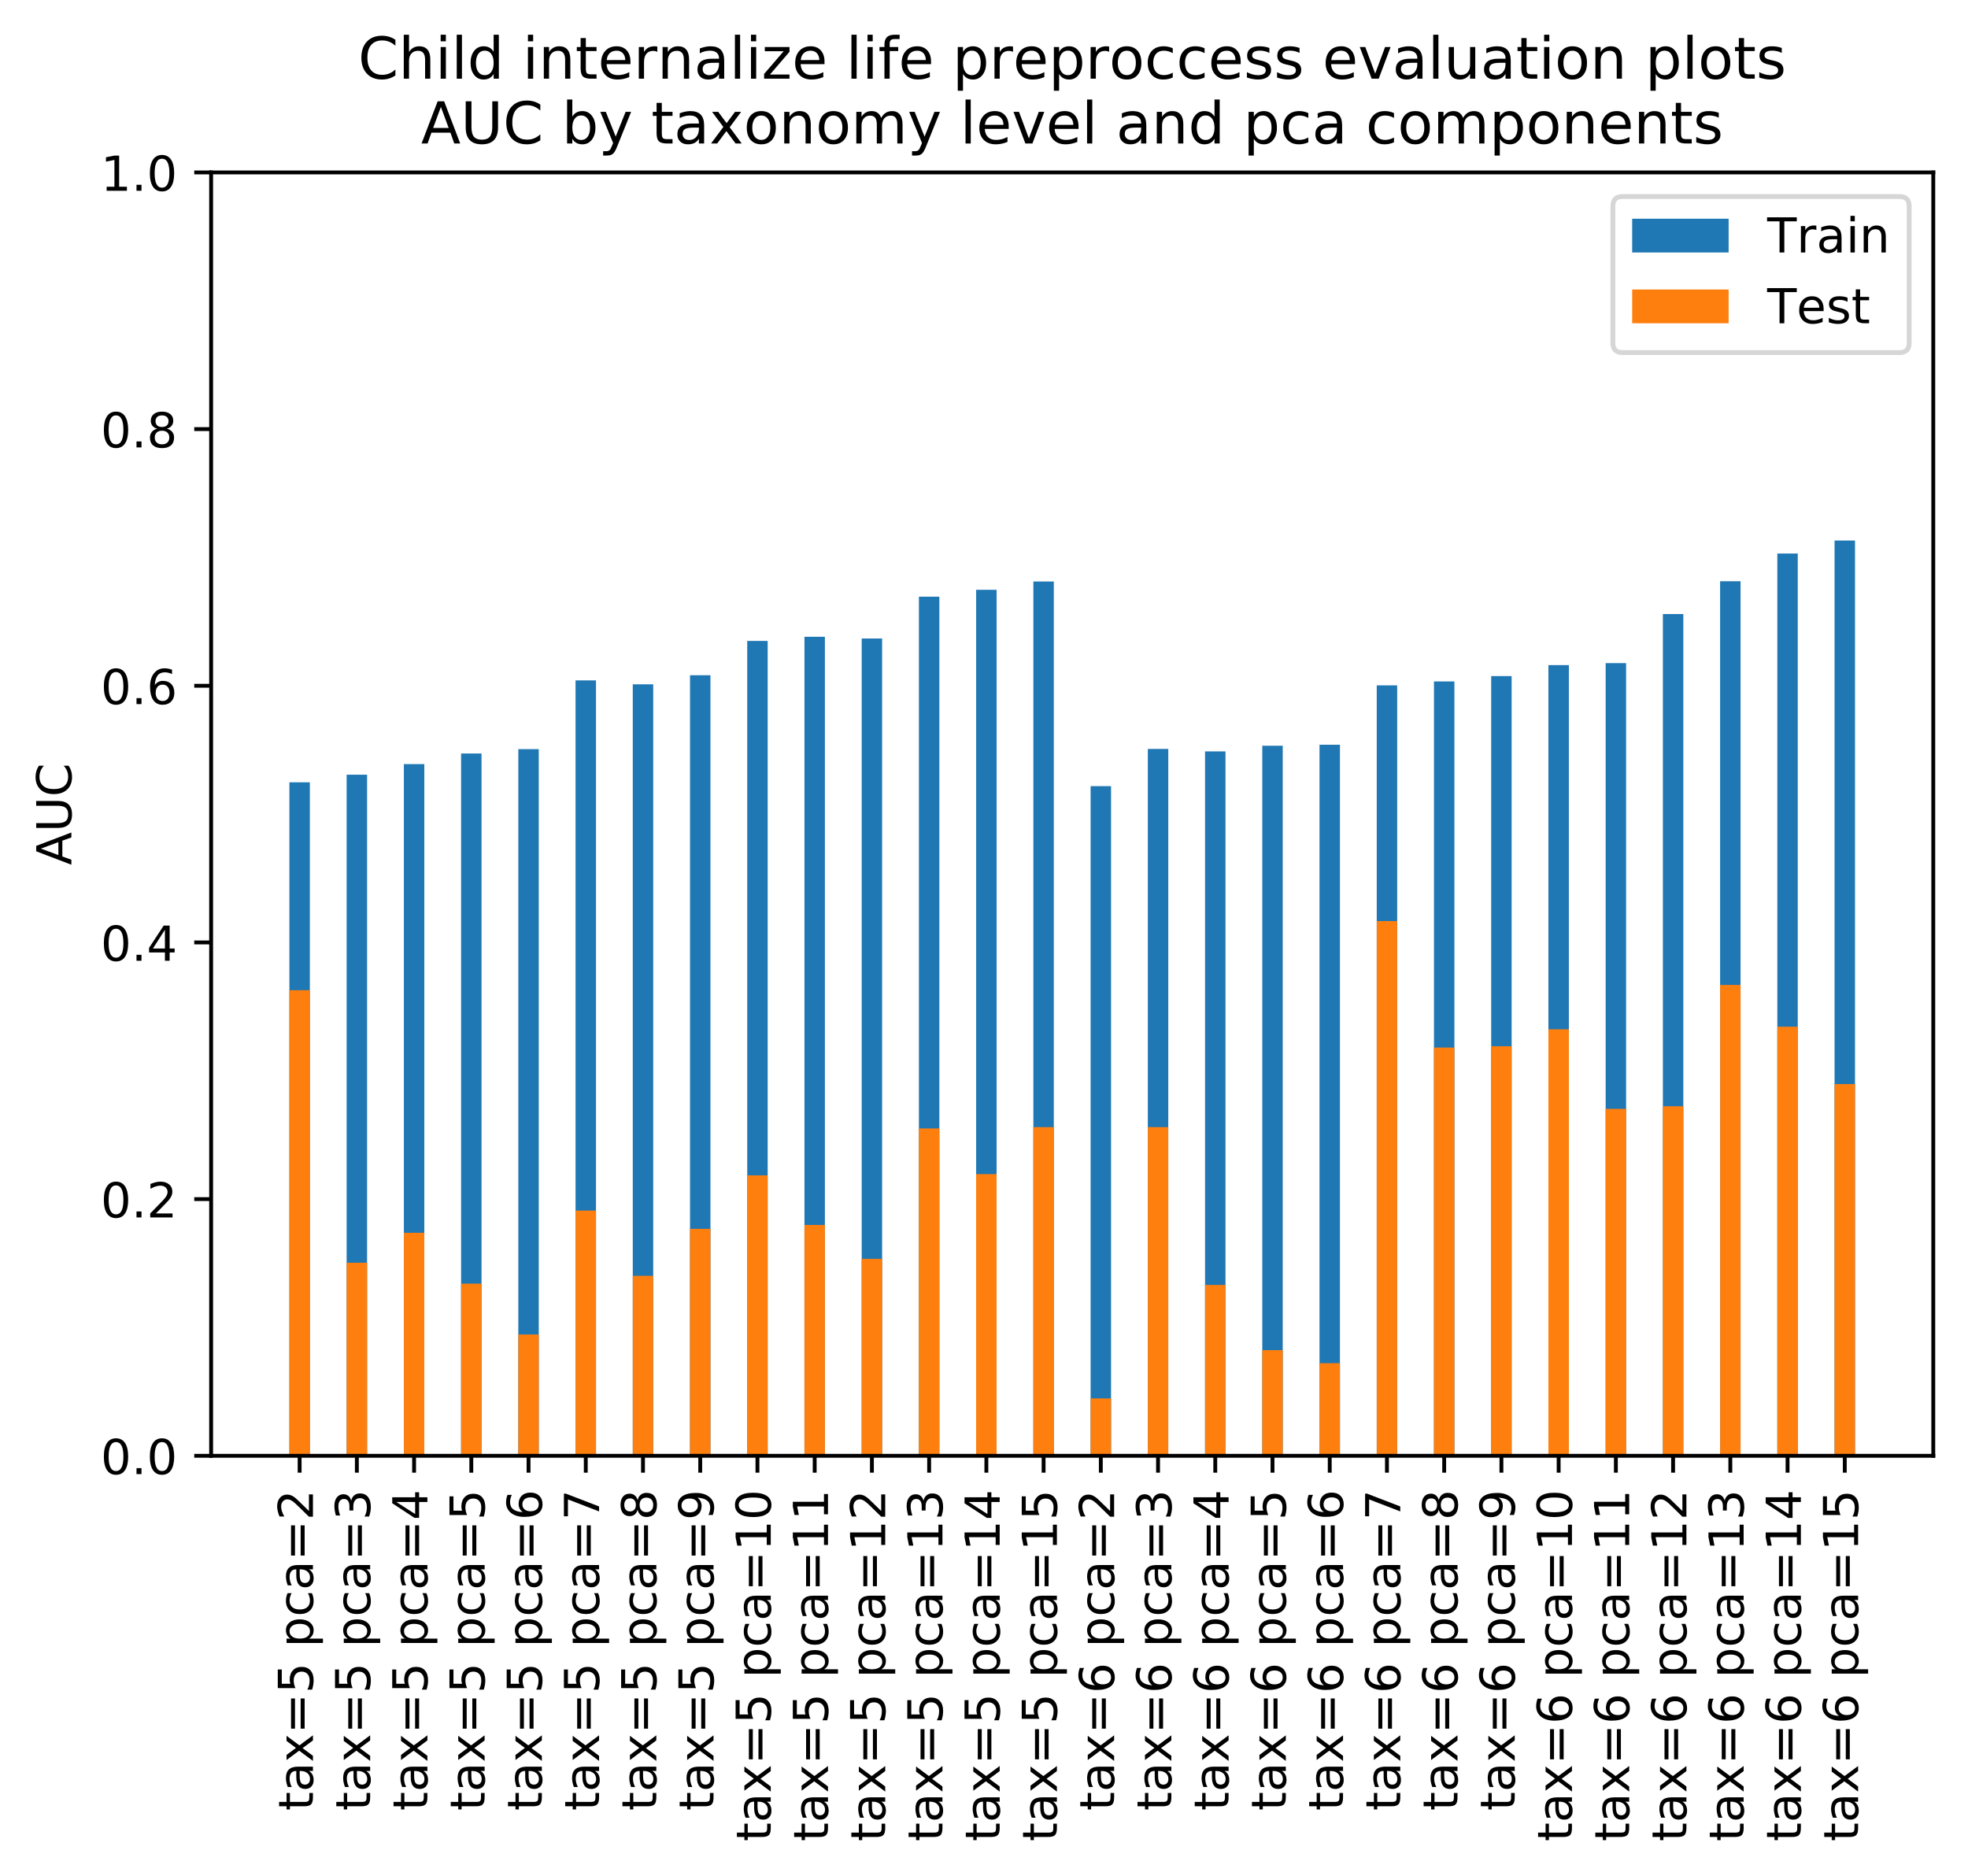 <?xml version="1.0" encoding="utf-8" standalone="no"?>
<!DOCTYPE svg PUBLIC "-//W3C//DTD SVG 1.1//EN"
  "http://www.w3.org/Graphics/SVG/1.1/DTD/svg11.dtd">
<!-- Created with matplotlib (https://matplotlib.org/) -->
<svg height="389.035pt" version="1.1" viewBox="0 0 408.101 389.035" width="408.101pt" xmlns="http://www.w3.org/2000/svg" xmlns:xlink="http://www.w3.org/1999/xlink">
 <defs>
  <style type="text/css">
*{stroke-linecap:butt;stroke-linejoin:round;}
  </style>
 </defs>
 <g id="figure_1">
  <g id="patch_1">
   <path d="M 0 389.035 
L 408.101 389.035 
L 408.101 0 
L 0 0 
z
" style="fill:#ffffff;"/>
  </g>
  <g id="axes_1">
   <g id="patch_2">
    <path d="M 43.781 301.868 
L 400.901 301.868 
L 400.901 35.755 
L 43.781 35.755 
z
" style="fill:#ffffff;"/>
   </g>
   <g id="patch_3">
    <path clip-path="url(#p3cc165c9d0)" d="M 60.014 301.868 
L 64.252 301.868 
L 64.252 162.219 
L 60.014 162.219 
z
" style="fill:#1f77b4;"/>
   </g>
   <g id="patch_4">
    <path clip-path="url(#p3cc165c9d0)" d="M 71.881 301.868 
L 76.12 301.868 
L 76.12 160.64 
L 71.881 160.64 
z
" style="fill:#1f77b4;"/>
   </g>
   <g id="patch_5">
    <path clip-path="url(#p3cc165c9d0)" d="M 83.749 301.868 
L 87.987 301.868 
L 87.987 158.443 
L 83.749 158.443 
z
" style="fill:#1f77b4;"/>
   </g>
   <g id="patch_6">
    <path clip-path="url(#p3cc165c9d0)" d="M 95.616 301.868 
L 99.854 301.868 
L 99.854 156.24 
L 95.616 156.24 
z
" style="fill:#1f77b4;"/>
   </g>
   <g id="patch_7">
    <path clip-path="url(#p3cc165c9d0)" d="M 107.483 301.868 
L 111.721 301.868 
L 111.721 155.34 
L 107.483 155.34 
z
" style="fill:#1f77b4;"/>
   </g>
   <g id="patch_8">
    <path clip-path="url(#p3cc165c9d0)" d="M 119.35 301.868 
L 123.589 301.868 
L 123.589 141.085 
L 119.35 141.085 
z
" style="fill:#1f77b4;"/>
   </g>
   <g id="patch_9">
    <path clip-path="url(#p3cc165c9d0)" d="M 131.218 301.868 
L 135.456 301.868 
L 135.456 141.896 
L 131.218 141.896 
z
" style="fill:#1f77b4;"/>
   </g>
   <g id="patch_10">
    <path clip-path="url(#p3cc165c9d0)" d="M 143.085 301.868 
L 147.323 301.868 
L 147.323 140.013 
L 143.085 140.013 
z
" style="fill:#1f77b4;"/>
   </g>
   <g id="patch_11">
    <path clip-path="url(#p3cc165c9d0)" d="M 154.952 301.868 
L 159.19 301.868 
L 159.19 132.901 
L 154.952 132.901 
z
" style="fill:#1f77b4;"/>
   </g>
   <g id="patch_12">
    <path clip-path="url(#p3cc165c9d0)" d="M 166.819 301.868 
L 171.058 301.868 
L 171.058 132.042 
L 166.819 132.042 
z
" style="fill:#1f77b4;"/>
   </g>
   <g id="patch_13">
    <path clip-path="url(#p3cc165c9d0)" d="M 178.687 301.868 
L 182.925 301.868 
L 182.925 132.396 
L 178.687 132.396 
z
" style="fill:#1f77b4;"/>
   </g>
   <g id="patch_14">
    <path clip-path="url(#p3cc165c9d0)" d="M 190.554 301.868 
L 194.792 301.868 
L 194.792 123.73 
L 190.554 123.73 
z
" style="fill:#1f77b4;"/>
   </g>
   <g id="patch_15">
    <path clip-path="url(#p3cc165c9d0)" d="M 202.421 301.868 
L 206.66 301.868 
L 206.66 122.3 
L 202.421 122.3 
z
" style="fill:#1f77b4;"/>
   </g>
   <g id="patch_16">
    <path clip-path="url(#p3cc165c9d0)" d="M 214.288 301.868 
L 218.527 301.868 
L 218.527 120.577 
L 214.288 120.577 
z
" style="fill:#1f77b4;"/>
   </g>
   <g id="patch_17">
    <path clip-path="url(#p3cc165c9d0)" d="M 226.156 301.868 
L 230.394 301.868 
L 230.394 163.015 
L 226.156 163.015 
z
" style="fill:#1f77b4;"/>
   </g>
   <g id="patch_18">
    <path clip-path="url(#p3cc165c9d0)" d="M 238.023 301.868 
L 242.261 301.868 
L 242.261 155.295 
L 238.023 155.295 
z
" style="fill:#1f77b4;"/>
   </g>
   <g id="patch_19">
    <path clip-path="url(#p3cc165c9d0)" d="M 249.89 301.868 
L 254.129 301.868 
L 254.129 155.805 
L 249.89 155.805 
z
" style="fill:#1f77b4;"/>
   </g>
   <g id="patch_20">
    <path clip-path="url(#p3cc165c9d0)" d="M 261.758 301.868 
L 265.996 301.868 
L 265.996 154.632 
L 261.758 154.632 
z
" style="fill:#1f77b4;"/>
   </g>
   <g id="patch_21">
    <path clip-path="url(#p3cc165c9d0)" d="M 273.625 301.868 
L 277.863 301.868 
L 277.863 154.422 
L 273.625 154.422 
z
" style="fill:#1f77b4;"/>
   </g>
   <g id="patch_22">
    <path clip-path="url(#p3cc165c9d0)" d="M 285.492 301.868 
L 289.73 301.868 
L 289.73 142.116 
L 285.492 142.116 
z
" style="fill:#1f77b4;"/>
   </g>
   <g id="patch_23">
    <path clip-path="url(#p3cc165c9d0)" d="M 297.359 301.868 
L 301.598 301.868 
L 301.598 141.304 
L 297.359 141.304 
z
" style="fill:#1f77b4;"/>
   </g>
   <g id="patch_24">
    <path clip-path="url(#p3cc165c9d0)" d="M 309.227 301.868 
L 313.465 301.868 
L 313.465 140.195 
L 309.227 140.195 
z
" style="fill:#1f77b4;"/>
   </g>
   <g id="patch_25">
    <path clip-path="url(#p3cc165c9d0)" d="M 321.094 301.868 
L 325.332 301.868 
L 325.332 137.916 
L 321.094 137.916 
z
" style="fill:#1f77b4;"/>
   </g>
   <g id="patch_26">
    <path clip-path="url(#p3cc165c9d0)" d="M 332.961 301.868 
L 337.199 301.868 
L 337.199 137.502 
L 332.961 137.502 
z
" style="fill:#1f77b4;"/>
   </g>
   <g id="patch_27">
    <path clip-path="url(#p3cc165c9d0)" d="M 344.828 301.868 
L 349.067 301.868 
L 349.067 127.325 
L 344.828 127.325 
z
" style="fill:#1f77b4;"/>
   </g>
   <g id="patch_28">
    <path clip-path="url(#p3cc165c9d0)" d="M 356.696 301.868 
L 360.934 301.868 
L 360.934 120.527 
L 356.696 120.527 
z
" style="fill:#1f77b4;"/>
   </g>
   <g id="patch_29">
    <path clip-path="url(#p3cc165c9d0)" d="M 368.563 301.868 
L 372.801 301.868 
L 372.801 114.775 
L 368.563 114.775 
z
" style="fill:#1f77b4;"/>
   </g>
   <g id="patch_30">
    <path clip-path="url(#p3cc165c9d0)" d="M 380.43 301.868 
L 384.669 301.868 
L 384.669 112.082 
L 380.43 112.082 
z
" style="fill:#1f77b4;"/>
   </g>
   <g id="patch_31">
    <path clip-path="url(#p3cc165c9d0)" d="M 60.014 301.868 
L 64.252 301.868 
L 64.252 205.321 
L 60.014 205.321 
z
" style="fill:#ff7f0e;"/>
   </g>
   <g id="patch_32">
    <path clip-path="url(#p3cc165c9d0)" d="M 71.881 301.868 
L 76.12 301.868 
L 76.12 261.843 
L 71.881 261.843 
z
" style="fill:#ff7f0e;"/>
   </g>
   <g id="patch_33">
    <path clip-path="url(#p3cc165c9d0)" d="M 83.749 301.868 
L 87.987 301.868 
L 87.987 255.622 
L 83.749 255.622 
z
" style="fill:#ff7f0e;"/>
   </g>
   <g id="patch_34">
    <path clip-path="url(#p3cc165c9d0)" d="M 95.616 301.868 
L 99.854 301.868 
L 99.854 266.17 
L 95.616 266.17 
z
" style="fill:#ff7f0e;"/>
   </g>
   <g id="patch_35">
    <path clip-path="url(#p3cc165c9d0)" d="M 107.483 301.868 
L 111.721 301.868 
L 111.721 276.717 
L 107.483 276.717 
z
" style="fill:#ff7f0e;"/>
   </g>
   <g id="patch_36">
    <path clip-path="url(#p3cc165c9d0)" d="M 119.35 301.868 
L 123.589 301.868 
L 123.589 251.025 
L 119.35 251.025 
z
" style="fill:#ff7f0e;"/>
   </g>
   <g id="patch_37">
    <path clip-path="url(#p3cc165c9d0)" d="M 131.218 301.868 
L 135.456 301.868 
L 135.456 264.547 
L 131.218 264.547 
z
" style="fill:#ff7f0e;"/>
   </g>
   <g id="patch_38">
    <path clip-path="url(#p3cc165c9d0)" d="M 143.085 301.868 
L 147.323 301.868 
L 147.323 254.811 
L 143.085 254.811 
z
" style="fill:#ff7f0e;"/>
   </g>
   <g id="patch_39">
    <path clip-path="url(#p3cc165c9d0)" d="M 154.952 301.868 
L 159.19 301.868 
L 159.19 243.723 
L 154.952 243.723 
z
" style="fill:#ff7f0e;"/>
   </g>
   <g id="patch_40">
    <path clip-path="url(#p3cc165c9d0)" d="M 166.819 301.868 
L 171.058 301.868 
L 171.058 254 
L 166.819 254 
z
" style="fill:#ff7f0e;"/>
   </g>
   <g id="patch_41">
    <path clip-path="url(#p3cc165c9d0)" d="M 178.687 301.868 
L 182.925 301.868 
L 182.925 261.031 
L 178.687 261.031 
z
" style="fill:#ff7f0e;"/>
   </g>
   <g id="patch_42">
    <path clip-path="url(#p3cc165c9d0)" d="M 190.554 301.868 
L 194.792 301.868 
L 194.792 233.987 
L 190.554 233.987 
z
" style="fill:#ff7f0e;"/>
   </g>
   <g id="patch_43">
    <path clip-path="url(#p3cc165c9d0)" d="M 202.421 301.868 
L 206.66 301.868 
L 206.66 243.453 
L 202.421 243.453 
z
" style="fill:#ff7f0e;"/>
   </g>
   <g id="patch_44">
    <path clip-path="url(#p3cc165c9d0)" d="M 214.288 301.868 
L 218.527 301.868 
L 218.527 233.717 
L 214.288 233.717 
z
" style="fill:#ff7f0e;"/>
   </g>
   <g id="patch_45">
    <path clip-path="url(#p3cc165c9d0)" d="M 226.156 301.868 
L 230.394 301.868 
L 230.394 289.968 
L 226.156 289.968 
z
" style="fill:#ff7f0e;"/>
   </g>
   <g id="patch_46">
    <path clip-path="url(#p3cc165c9d0)" d="M 238.023 301.868 
L 242.261 301.868 
L 242.261 233.717 
L 238.023 233.717 
z
" style="fill:#ff7f0e;"/>
   </g>
   <g id="patch_47">
    <path clip-path="url(#p3cc165c9d0)" d="M 249.89 301.868 
L 254.129 301.868 
L 254.129 266.44 
L 249.89 266.44 
z
" style="fill:#ff7f0e;"/>
   </g>
   <g id="patch_48">
    <path clip-path="url(#p3cc165c9d0)" d="M 261.758 301.868 
L 265.996 301.868 
L 265.996 279.962 
L 261.758 279.962 
z
" style="fill:#ff7f0e;"/>
   </g>
   <g id="patch_49">
    <path clip-path="url(#p3cc165c9d0)" d="M 273.625 301.868 
L 277.863 301.868 
L 277.863 282.666 
L 273.625 282.666 
z
" style="fill:#ff7f0e;"/>
   </g>
   <g id="patch_50">
    <path clip-path="url(#p3cc165c9d0)" d="M 285.492 301.868 
L 289.73 301.868 
L 289.73 190.988 
L 285.492 190.988 
z
" style="fill:#ff7f0e;"/>
   </g>
   <g id="patch_51">
    <path clip-path="url(#p3cc165c9d0)" d="M 297.359 301.868 
L 301.598 301.868 
L 301.598 217.22 
L 297.359 217.22 
z
" style="fill:#ff7f0e;"/>
   </g>
   <g id="patch_52">
    <path clip-path="url(#p3cc165c9d0)" d="M 309.227 301.868 
L 313.465 301.868 
L 313.465 216.95 
L 309.227 216.95 
z
" style="fill:#ff7f0e;"/>
   </g>
   <g id="patch_53">
    <path clip-path="url(#p3cc165c9d0)" d="M 321.094 301.868 
L 325.332 301.868 
L 325.332 213.434 
L 321.094 213.434 
z
" style="fill:#ff7f0e;"/>
   </g>
   <g id="patch_54">
    <path clip-path="url(#p3cc165c9d0)" d="M 332.961 301.868 
L 337.199 301.868 
L 337.199 229.931 
L 332.961 229.931 
z
" style="fill:#ff7f0e;"/>
   </g>
   <g id="patch_55">
    <path clip-path="url(#p3cc165c9d0)" d="M 344.828 301.868 
L 349.067 301.868 
L 349.067 229.39 
L 344.828 229.39 
z
" style="fill:#ff7f0e;"/>
   </g>
   <g id="patch_56">
    <path clip-path="url(#p3cc165c9d0)" d="M 356.696 301.868 
L 360.934 301.868 
L 360.934 204.239 
L 356.696 204.239 
z
" style="fill:#ff7f0e;"/>
   </g>
   <g id="patch_57">
    <path clip-path="url(#p3cc165c9d0)" d="M 368.563 301.868 
L 372.801 301.868 
L 372.801 212.893 
L 368.563 212.893 
z
" style="fill:#ff7f0e;"/>
   </g>
   <g id="patch_58">
    <path clip-path="url(#p3cc165c9d0)" d="M 380.43 301.868 
L 384.669 301.868 
L 384.669 224.792 
L 380.43 224.792 
z
" style="fill:#ff7f0e;"/>
   </g>
   <g id="matplotlib.axis_1">
    <g id="xtick_1">
     <g id="line2d_1">
      <defs>
       <path d="M 0 0 
L 0 3.5 
" id="m37810d7f0a" style="stroke:#000000;stroke-width:0.8;"/>
      </defs>
      <g>
       <use style="stroke:#000000;stroke-width:0.8;" x="62.133" xlink:href="#m37810d7f0a" y="301.868"/>
      </g>
     </g>
     <g id="text_1">
      <!-- tax=5 pca=2 -->
      <defs>
       <path d="M 18.312 70.219 
L 18.312 54.688 
L 36.812 54.688 
L 36.812 47.703 
L 18.312 47.703 
L 18.312 18.016 
Q 18.312 11.328 20.141 9.422 
Q 21.969 7.516 27.594 7.516 
L 36.812 7.516 
L 36.812 0 
L 27.594 0 
Q 17.188 0 13.234 3.875 
Q 9.281 7.766 9.281 18.016 
L 9.281 47.703 
L 2.688 47.703 
L 2.688 54.688 
L 9.281 54.688 
L 9.281 70.219 
z
" id="DejaVuSans-116"/>
       <path d="M 34.281 27.484 
Q 23.391 27.484 19.188 25 
Q 14.984 22.516 14.984 16.5 
Q 14.984 11.719 18.141 8.906 
Q 21.297 6.109 26.703 6.109 
Q 34.188 6.109 38.703 11.406 
Q 43.219 16.703 43.219 25.484 
L 43.219 27.484 
z
M 52.203 31.203 
L 52.203 0 
L 43.219 0 
L 43.219 8.297 
Q 40.141 3.328 35.547 0.953 
Q 30.953 -1.422 24.312 -1.422 
Q 15.922 -1.422 10.953 3.297 
Q 6 8.016 6 15.922 
Q 6 25.141 12.172 29.828 
Q 18.359 34.516 30.609 34.516 
L 43.219 34.516 
L 43.219 35.406 
Q 43.219 41.609 39.141 45 
Q 35.062 48.391 27.688 48.391 
Q 23 48.391 18.547 47.266 
Q 14.109 46.141 10.016 43.891 
L 10.016 52.203 
Q 14.938 54.109 19.578 55.047 
Q 24.219 56 28.609 56 
Q 40.484 56 46.344 49.844 
Q 52.203 43.703 52.203 31.203 
z
" id="DejaVuSans-97"/>
       <path d="M 54.891 54.688 
L 35.109 28.078 
L 55.906 0 
L 45.312 0 
L 29.391 21.484 
L 13.484 0 
L 2.875 0 
L 24.125 28.609 
L 4.688 54.688 
L 15.281 54.688 
L 29.781 35.203 
L 44.281 54.688 
z
" id="DejaVuSans-120"/>
       <path d="M 10.594 45.406 
L 73.188 45.406 
L 73.188 37.203 
L 10.594 37.203 
z
M 10.594 25.484 
L 73.188 25.484 
L 73.188 17.188 
L 10.594 17.188 
z
" id="DejaVuSans-61"/>
       <path d="M 10.797 72.906 
L 49.516 72.906 
L 49.516 64.594 
L 19.828 64.594 
L 19.828 46.734 
Q 21.969 47.469 24.109 47.828 
Q 26.266 48.188 28.422 48.188 
Q 40.625 48.188 47.75 41.5 
Q 54.891 34.812 54.891 23.391 
Q 54.891 11.625 47.562 5.094 
Q 40.234 -1.422 26.906 -1.422 
Q 22.312 -1.422 17.547 -0.641 
Q 12.797 0.141 7.719 1.703 
L 7.719 11.625 
Q 12.109 9.234 16.797 8.062 
Q 21.484 6.891 26.703 6.891 
Q 35.156 6.891 40.078 11.328 
Q 45.016 15.766 45.016 23.391 
Q 45.016 31 40.078 35.438 
Q 35.156 39.891 26.703 39.891 
Q 22.75 39.891 18.812 39.016 
Q 14.891 38.141 10.797 36.281 
z
" id="DejaVuSans-53"/>
       <path id="DejaVuSans-32"/>
       <path d="M 18.109 8.203 
L 18.109 -20.797 
L 9.078 -20.797 
L 9.078 54.688 
L 18.109 54.688 
L 18.109 46.391 
Q 20.953 51.266 25.266 53.625 
Q 29.594 56 35.594 56 
Q 45.562 56 51.781 48.094 
Q 58.016 40.188 58.016 27.297 
Q 58.016 14.406 51.781 6.484 
Q 45.562 -1.422 35.594 -1.422 
Q 29.594 -1.422 25.266 0.953 
Q 20.953 3.328 18.109 8.203 
z
M 48.688 27.297 
Q 48.688 37.203 44.609 42.844 
Q 40.531 48.484 33.406 48.484 
Q 26.266 48.484 22.188 42.844 
Q 18.109 37.203 18.109 27.297 
Q 18.109 17.391 22.188 11.75 
Q 26.266 6.109 33.406 6.109 
Q 40.531 6.109 44.609 11.75 
Q 48.688 17.391 48.688 27.297 
z
" id="DejaVuSans-112"/>
       <path d="M 48.781 52.594 
L 48.781 44.188 
Q 44.969 46.297 41.141 47.344 
Q 37.312 48.391 33.406 48.391 
Q 24.656 48.391 19.812 42.844 
Q 14.984 37.312 14.984 27.297 
Q 14.984 17.281 19.812 11.734 
Q 24.656 6.203 33.406 6.203 
Q 37.312 6.203 41.141 7.25 
Q 44.969 8.297 48.781 10.406 
L 48.781 2.094 
Q 45.016 0.344 40.984 -0.531 
Q 36.969 -1.422 32.422 -1.422 
Q 20.062 -1.422 12.781 6.344 
Q 5.516 14.109 5.516 27.297 
Q 5.516 40.672 12.859 48.328 
Q 20.219 56 33.016 56 
Q 37.156 56 41.109 55.141 
Q 45.062 54.297 48.781 52.594 
z
" id="DejaVuSans-99"/>
       <path d="M 19.188 8.297 
L 53.609 8.297 
L 53.609 0 
L 7.328 0 
L 7.328 8.297 
Q 12.938 14.109 22.625 23.891 
Q 32.328 33.688 34.812 36.531 
Q 39.547 41.844 41.422 45.531 
Q 43.312 49.219 43.312 52.781 
Q 43.312 58.594 39.234 62.25 
Q 35.156 65.922 28.609 65.922 
Q 23.969 65.922 18.812 64.312 
Q 13.672 62.703 7.812 59.422 
L 7.812 69.391 
Q 13.766 71.781 18.938 73 
Q 24.125 74.219 28.422 74.219 
Q 39.75 74.219 46.484 68.547 
Q 53.219 62.891 53.219 53.422 
Q 53.219 48.922 51.531 44.891 
Q 49.859 40.875 45.406 35.406 
Q 44.188 33.984 37.641 27.219 
Q 31.109 20.453 19.188 8.297 
z
" id="DejaVuSans-50"/>
      </defs>
      <g transform="translate(64.893 375.472)rotate(-90)scale(0.1 -0.1)">
       <use xlink:href="#DejaVuSans-116"/>
       <use x="39.209" xlink:href="#DejaVuSans-97"/>
       <use x="100.488" xlink:href="#DejaVuSans-120"/>
       <use x="159.668" xlink:href="#DejaVuSans-61"/>
       <use x="243.457" xlink:href="#DejaVuSans-53"/>
       <use x="307.08" xlink:href="#DejaVuSans-32"/>
       <use x="338.867" xlink:href="#DejaVuSans-112"/>
       <use x="402.344" xlink:href="#DejaVuSans-99"/>
       <use x="457.324" xlink:href="#DejaVuSans-97"/>
       <use x="518.604" xlink:href="#DejaVuSans-61"/>
       <use x="602.393" xlink:href="#DejaVuSans-50"/>
      </g>
     </g>
    </g>
    <g id="xtick_2">
     <g id="line2d_2">
      <g>
       <use style="stroke:#000000;stroke-width:0.8;" x="74" xlink:href="#m37810d7f0a" y="301.868"/>
      </g>
     </g>
     <g id="text_2">
      <!-- tax=5 pca=3 -->
      <defs>
       <path d="M 40.578 39.312 
Q 47.656 37.797 51.625 33 
Q 55.609 28.219 55.609 21.188 
Q 55.609 10.406 48.188 4.484 
Q 40.766 -1.422 27.094 -1.422 
Q 22.516 -1.422 17.656 -0.516 
Q 12.797 0.391 7.625 2.203 
L 7.625 11.719 
Q 11.719 9.328 16.594 8.109 
Q 21.484 6.891 26.812 6.891 
Q 36.078 6.891 40.938 10.547 
Q 45.797 14.203 45.797 21.188 
Q 45.797 27.641 41.281 31.266 
Q 36.766 34.906 28.719 34.906 
L 20.219 34.906 
L 20.219 43.016 
L 29.109 43.016 
Q 36.375 43.016 40.234 45.922 
Q 44.094 48.828 44.094 54.297 
Q 44.094 59.906 40.109 62.906 
Q 36.141 65.922 28.719 65.922 
Q 24.656 65.922 20.016 65.031 
Q 15.375 64.156 9.812 62.312 
L 9.812 71.094 
Q 15.438 72.656 20.344 73.438 
Q 25.25 74.219 29.594 74.219 
Q 40.828 74.219 47.359 69.109 
Q 53.906 64.016 53.906 55.328 
Q 53.906 49.266 50.438 45.094 
Q 46.969 40.922 40.578 39.312 
z
" id="DejaVuSans-51"/>
      </defs>
      <g transform="translate(76.76 375.472)rotate(-90)scale(0.1 -0.1)">
       <use xlink:href="#DejaVuSans-116"/>
       <use x="39.209" xlink:href="#DejaVuSans-97"/>
       <use x="100.488" xlink:href="#DejaVuSans-120"/>
       <use x="159.668" xlink:href="#DejaVuSans-61"/>
       <use x="243.457" xlink:href="#DejaVuSans-53"/>
       <use x="307.08" xlink:href="#DejaVuSans-32"/>
       <use x="338.867" xlink:href="#DejaVuSans-112"/>
       <use x="402.344" xlink:href="#DejaVuSans-99"/>
       <use x="457.324" xlink:href="#DejaVuSans-97"/>
       <use x="518.604" xlink:href="#DejaVuSans-61"/>
       <use x="602.393" xlink:href="#DejaVuSans-51"/>
      </g>
     </g>
    </g>
    <g id="xtick_3">
     <g id="line2d_3">
      <g>
       <use style="stroke:#000000;stroke-width:0.8;" x="85.868" xlink:href="#m37810d7f0a" y="301.868"/>
      </g>
     </g>
     <g id="text_3">
      <!-- tax=5 pca=4 -->
      <defs>
       <path d="M 37.797 64.312 
L 12.891 25.391 
L 37.797 25.391 
z
M 35.203 72.906 
L 47.609 72.906 
L 47.609 25.391 
L 58.016 25.391 
L 58.016 17.188 
L 47.609 17.188 
L 47.609 0 
L 37.797 0 
L 37.797 17.188 
L 4.891 17.188 
L 4.891 26.703 
z
" id="DejaVuSans-52"/>
      </defs>
      <g transform="translate(88.627 375.472)rotate(-90)scale(0.1 -0.1)">
       <use xlink:href="#DejaVuSans-116"/>
       <use x="39.209" xlink:href="#DejaVuSans-97"/>
       <use x="100.488" xlink:href="#DejaVuSans-120"/>
       <use x="159.668" xlink:href="#DejaVuSans-61"/>
       <use x="243.457" xlink:href="#DejaVuSans-53"/>
       <use x="307.08" xlink:href="#DejaVuSans-32"/>
       <use x="338.867" xlink:href="#DejaVuSans-112"/>
       <use x="402.344" xlink:href="#DejaVuSans-99"/>
       <use x="457.324" xlink:href="#DejaVuSans-97"/>
       <use x="518.604" xlink:href="#DejaVuSans-61"/>
       <use x="602.393" xlink:href="#DejaVuSans-52"/>
      </g>
     </g>
    </g>
    <g id="xtick_4">
     <g id="line2d_4">
      <g>
       <use style="stroke:#000000;stroke-width:0.8;" x="97.735" xlink:href="#m37810d7f0a" y="301.868"/>
      </g>
     </g>
     <g id="text_4">
      <!-- tax=5 pca=5 -->
      <g transform="translate(100.494 375.472)rotate(-90)scale(0.1 -0.1)">
       <use xlink:href="#DejaVuSans-116"/>
       <use x="39.209" xlink:href="#DejaVuSans-97"/>
       <use x="100.488" xlink:href="#DejaVuSans-120"/>
       <use x="159.668" xlink:href="#DejaVuSans-61"/>
       <use x="243.457" xlink:href="#DejaVuSans-53"/>
       <use x="307.08" xlink:href="#DejaVuSans-32"/>
       <use x="338.867" xlink:href="#DejaVuSans-112"/>
       <use x="402.344" xlink:href="#DejaVuSans-99"/>
       <use x="457.324" xlink:href="#DejaVuSans-97"/>
       <use x="518.604" xlink:href="#DejaVuSans-61"/>
       <use x="602.393" xlink:href="#DejaVuSans-53"/>
      </g>
     </g>
    </g>
    <g id="xtick_5">
     <g id="line2d_5">
      <g>
       <use style="stroke:#000000;stroke-width:0.8;" x="109.602" xlink:href="#m37810d7f0a" y="301.868"/>
      </g>
     </g>
     <g id="text_5">
      <!-- tax=5 pca=6 -->
      <defs>
       <path d="M 33.016 40.375 
Q 26.375 40.375 22.484 35.828 
Q 18.609 31.297 18.609 23.391 
Q 18.609 15.531 22.484 10.953 
Q 26.375 6.391 33.016 6.391 
Q 39.656 6.391 43.531 10.953 
Q 47.406 15.531 47.406 23.391 
Q 47.406 31.297 43.531 35.828 
Q 39.656 40.375 33.016 40.375 
z
M 52.594 71.297 
L 52.594 62.312 
Q 48.875 64.062 45.094 64.984 
Q 41.312 65.922 37.594 65.922 
Q 27.828 65.922 22.672 59.328 
Q 17.531 52.734 16.797 39.406 
Q 19.672 43.656 24.016 45.922 
Q 28.375 48.188 33.594 48.188 
Q 44.578 48.188 50.953 41.516 
Q 57.328 34.859 57.328 23.391 
Q 57.328 12.156 50.688 5.359 
Q 44.047 -1.422 33.016 -1.422 
Q 20.359 -1.422 13.672 8.266 
Q 6.984 17.969 6.984 36.375 
Q 6.984 53.656 15.188 63.938 
Q 23.391 74.219 37.203 74.219 
Q 40.922 74.219 44.703 73.484 
Q 48.484 72.75 52.594 71.297 
z
" id="DejaVuSans-54"/>
      </defs>
      <g transform="translate(112.362 375.472)rotate(-90)scale(0.1 -0.1)">
       <use xlink:href="#DejaVuSans-116"/>
       <use x="39.209" xlink:href="#DejaVuSans-97"/>
       <use x="100.488" xlink:href="#DejaVuSans-120"/>
       <use x="159.668" xlink:href="#DejaVuSans-61"/>
       <use x="243.457" xlink:href="#DejaVuSans-53"/>
       <use x="307.08" xlink:href="#DejaVuSans-32"/>
       <use x="338.867" xlink:href="#DejaVuSans-112"/>
       <use x="402.344" xlink:href="#DejaVuSans-99"/>
       <use x="457.324" xlink:href="#DejaVuSans-97"/>
       <use x="518.604" xlink:href="#DejaVuSans-61"/>
       <use x="602.393" xlink:href="#DejaVuSans-54"/>
      </g>
     </g>
    </g>
    <g id="xtick_6">
     <g id="line2d_6">
      <g>
       <use style="stroke:#000000;stroke-width:0.8;" x="121.469" xlink:href="#m37810d7f0a" y="301.868"/>
      </g>
     </g>
     <g id="text_6">
      <!-- tax=5 pca=7 -->
      <defs>
       <path d="M 8.203 72.906 
L 55.078 72.906 
L 55.078 68.703 
L 28.609 0 
L 18.312 0 
L 43.219 64.594 
L 8.203 64.594 
z
" id="DejaVuSans-55"/>
      </defs>
      <g transform="translate(124.229 375.472)rotate(-90)scale(0.1 -0.1)">
       <use xlink:href="#DejaVuSans-116"/>
       <use x="39.209" xlink:href="#DejaVuSans-97"/>
       <use x="100.488" xlink:href="#DejaVuSans-120"/>
       <use x="159.668" xlink:href="#DejaVuSans-61"/>
       <use x="243.457" xlink:href="#DejaVuSans-53"/>
       <use x="307.08" xlink:href="#DejaVuSans-32"/>
       <use x="338.867" xlink:href="#DejaVuSans-112"/>
       <use x="402.344" xlink:href="#DejaVuSans-99"/>
       <use x="457.324" xlink:href="#DejaVuSans-97"/>
       <use x="518.604" xlink:href="#DejaVuSans-61"/>
       <use x="602.393" xlink:href="#DejaVuSans-55"/>
      </g>
     </g>
    </g>
    <g id="xtick_7">
     <g id="line2d_7">
      <g>
       <use style="stroke:#000000;stroke-width:0.8;" x="133.337" xlink:href="#m37810d7f0a" y="301.868"/>
      </g>
     </g>
     <g id="text_7">
      <!-- tax=5 pca=8 -->
      <defs>
       <path d="M 31.781 34.625 
Q 24.75 34.625 20.719 30.859 
Q 16.703 27.094 16.703 20.516 
Q 16.703 13.922 20.719 10.156 
Q 24.75 6.391 31.781 6.391 
Q 38.812 6.391 42.859 10.172 
Q 46.922 13.969 46.922 20.516 
Q 46.922 27.094 42.891 30.859 
Q 38.875 34.625 31.781 34.625 
z
M 21.922 38.812 
Q 15.578 40.375 12.031 44.719 
Q 8.5 49.078 8.5 55.328 
Q 8.5 64.062 14.719 69.141 
Q 20.953 74.219 31.781 74.219 
Q 42.672 74.219 48.875 69.141 
Q 55.078 64.062 55.078 55.328 
Q 55.078 49.078 51.531 44.719 
Q 48 40.375 41.703 38.812 
Q 48.828 37.156 52.797 32.312 
Q 56.781 27.484 56.781 20.516 
Q 56.781 9.906 50.312 4.234 
Q 43.844 -1.422 31.781 -1.422 
Q 19.734 -1.422 13.25 4.234 
Q 6.781 9.906 6.781 20.516 
Q 6.781 27.484 10.781 32.312 
Q 14.797 37.156 21.922 38.812 
z
M 18.312 54.391 
Q 18.312 48.734 21.844 45.562 
Q 25.391 42.391 31.781 42.391 
Q 38.141 42.391 41.719 45.562 
Q 45.312 48.734 45.312 54.391 
Q 45.312 60.062 41.719 63.234 
Q 38.141 66.406 31.781 66.406 
Q 25.391 66.406 21.844 63.234 
Q 18.312 60.062 18.312 54.391 
z
" id="DejaVuSans-56"/>
      </defs>
      <g transform="translate(136.096 375.472)rotate(-90)scale(0.1 -0.1)">
       <use xlink:href="#DejaVuSans-116"/>
       <use x="39.209" xlink:href="#DejaVuSans-97"/>
       <use x="100.488" xlink:href="#DejaVuSans-120"/>
       <use x="159.668" xlink:href="#DejaVuSans-61"/>
       <use x="243.457" xlink:href="#DejaVuSans-53"/>
       <use x="307.08" xlink:href="#DejaVuSans-32"/>
       <use x="338.867" xlink:href="#DejaVuSans-112"/>
       <use x="402.344" xlink:href="#DejaVuSans-99"/>
       <use x="457.324" xlink:href="#DejaVuSans-97"/>
       <use x="518.604" xlink:href="#DejaVuSans-61"/>
       <use x="602.393" xlink:href="#DejaVuSans-56"/>
      </g>
     </g>
    </g>
    <g id="xtick_8">
     <g id="line2d_8">
      <g>
       <use style="stroke:#000000;stroke-width:0.8;" x="145.204" xlink:href="#m37810d7f0a" y="301.868"/>
      </g>
     </g>
     <g id="text_8">
      <!-- tax=5 pca=9 -->
      <defs>
       <path d="M 10.984 1.516 
L 10.984 10.5 
Q 14.703 8.734 18.5 7.812 
Q 22.312 6.891 25.984 6.891 
Q 35.75 6.891 40.891 13.453 
Q 46.047 20.016 46.781 33.406 
Q 43.953 29.203 39.594 26.953 
Q 35.25 24.703 29.984 24.703 
Q 19.047 24.703 12.672 31.312 
Q 6.297 37.938 6.297 49.422 
Q 6.297 60.641 12.938 67.422 
Q 19.578 74.219 30.609 74.219 
Q 43.266 74.219 49.922 64.516 
Q 56.594 54.828 56.594 36.375 
Q 56.594 19.141 48.406 8.859 
Q 40.234 -1.422 26.422 -1.422 
Q 22.703 -1.422 18.891 -0.688 
Q 15.094 0.047 10.984 1.516 
z
M 30.609 32.422 
Q 37.25 32.422 41.125 36.953 
Q 45.016 41.5 45.016 49.422 
Q 45.016 57.281 41.125 61.844 
Q 37.25 66.406 30.609 66.406 
Q 23.969 66.406 20.094 61.844 
Q 16.219 57.281 16.219 49.422 
Q 16.219 41.5 20.094 36.953 
Q 23.969 32.422 30.609 32.422 
z
" id="DejaVuSans-57"/>
      </defs>
      <g transform="translate(147.963 375.472)rotate(-90)scale(0.1 -0.1)">
       <use xlink:href="#DejaVuSans-116"/>
       <use x="39.209" xlink:href="#DejaVuSans-97"/>
       <use x="100.488" xlink:href="#DejaVuSans-120"/>
       <use x="159.668" xlink:href="#DejaVuSans-61"/>
       <use x="243.457" xlink:href="#DejaVuSans-53"/>
       <use x="307.08" xlink:href="#DejaVuSans-32"/>
       <use x="338.867" xlink:href="#DejaVuSans-112"/>
       <use x="402.344" xlink:href="#DejaVuSans-99"/>
       <use x="457.324" xlink:href="#DejaVuSans-97"/>
       <use x="518.604" xlink:href="#DejaVuSans-61"/>
       <use x="602.393" xlink:href="#DejaVuSans-57"/>
      </g>
     </g>
    </g>
    <g id="xtick_9">
     <g id="line2d_9">
      <g>
       <use style="stroke:#000000;stroke-width:0.8;" x="157.071" xlink:href="#m37810d7f0a" y="301.868"/>
      </g>
     </g>
     <g id="text_9">
      <!-- tax=5 pca=10 -->
      <defs>
       <path d="M 12.406 8.297 
L 28.516 8.297 
L 28.516 63.922 
L 10.984 60.406 
L 10.984 69.391 
L 28.422 72.906 
L 38.281 72.906 
L 38.281 8.297 
L 54.391 8.297 
L 54.391 0 
L 12.406 0 
z
" id="DejaVuSans-49"/>
       <path d="M 31.781 66.406 
Q 24.172 66.406 20.328 58.906 
Q 16.5 51.422 16.5 36.375 
Q 16.5 21.391 20.328 13.891 
Q 24.172 6.391 31.781 6.391 
Q 39.453 6.391 43.281 13.891 
Q 47.125 21.391 47.125 36.375 
Q 47.125 51.422 43.281 58.906 
Q 39.453 66.406 31.781 66.406 
z
M 31.781 74.219 
Q 44.047 74.219 50.516 64.516 
Q 56.984 54.828 56.984 36.375 
Q 56.984 17.969 50.516 8.266 
Q 44.047 -1.422 31.781 -1.422 
Q 19.531 -1.422 13.062 8.266 
Q 6.594 17.969 6.594 36.375 
Q 6.594 54.828 13.062 64.516 
Q 19.531 74.219 31.781 74.219 
z
" id="DejaVuSans-48"/>
      </defs>
      <g transform="translate(159.831 381.835)rotate(-90)scale(0.1 -0.1)">
       <use xlink:href="#DejaVuSans-116"/>
       <use x="39.209" xlink:href="#DejaVuSans-97"/>
       <use x="100.488" xlink:href="#DejaVuSans-120"/>
       <use x="159.668" xlink:href="#DejaVuSans-61"/>
       <use x="243.457" xlink:href="#DejaVuSans-53"/>
       <use x="307.08" xlink:href="#DejaVuSans-32"/>
       <use x="338.867" xlink:href="#DejaVuSans-112"/>
       <use x="402.344" xlink:href="#DejaVuSans-99"/>
       <use x="457.324" xlink:href="#DejaVuSans-97"/>
       <use x="518.604" xlink:href="#DejaVuSans-61"/>
       <use x="602.393" xlink:href="#DejaVuSans-49"/>
       <use x="666.016" xlink:href="#DejaVuSans-48"/>
      </g>
     </g>
    </g>
    <g id="xtick_10">
     <g id="line2d_10">
      <g>
       <use style="stroke:#000000;stroke-width:0.8;" x="168.939" xlink:href="#m37810d7f0a" y="301.868"/>
      </g>
     </g>
     <g id="text_10">
      <!-- tax=5 pca=11 -->
      <g transform="translate(171.698 381.835)rotate(-90)scale(0.1 -0.1)">
       <use xlink:href="#DejaVuSans-116"/>
       <use x="39.209" xlink:href="#DejaVuSans-97"/>
       <use x="100.488" xlink:href="#DejaVuSans-120"/>
       <use x="159.668" xlink:href="#DejaVuSans-61"/>
       <use x="243.457" xlink:href="#DejaVuSans-53"/>
       <use x="307.08" xlink:href="#DejaVuSans-32"/>
       <use x="338.867" xlink:href="#DejaVuSans-112"/>
       <use x="402.344" xlink:href="#DejaVuSans-99"/>
       <use x="457.324" xlink:href="#DejaVuSans-97"/>
       <use x="518.604" xlink:href="#DejaVuSans-61"/>
       <use x="602.393" xlink:href="#DejaVuSans-49"/>
       <use x="666.016" xlink:href="#DejaVuSans-49"/>
      </g>
     </g>
    </g>
    <g id="xtick_11">
     <g id="line2d_11">
      <g>
       <use style="stroke:#000000;stroke-width:0.8;" x="180.806" xlink:href="#m37810d7f0a" y="301.868"/>
      </g>
     </g>
     <g id="text_11">
      <!-- tax=5 pca=12 -->
      <g transform="translate(183.565 381.835)rotate(-90)scale(0.1 -0.1)">
       <use xlink:href="#DejaVuSans-116"/>
       <use x="39.209" xlink:href="#DejaVuSans-97"/>
       <use x="100.488" xlink:href="#DejaVuSans-120"/>
       <use x="159.668" xlink:href="#DejaVuSans-61"/>
       <use x="243.457" xlink:href="#DejaVuSans-53"/>
       <use x="307.08" xlink:href="#DejaVuSans-32"/>
       <use x="338.867" xlink:href="#DejaVuSans-112"/>
       <use x="402.344" xlink:href="#DejaVuSans-99"/>
       <use x="457.324" xlink:href="#DejaVuSans-97"/>
       <use x="518.604" xlink:href="#DejaVuSans-61"/>
       <use x="602.393" xlink:href="#DejaVuSans-49"/>
       <use x="666.016" xlink:href="#DejaVuSans-50"/>
      </g>
     </g>
    </g>
    <g id="xtick_12">
     <g id="line2d_12">
      <g>
       <use style="stroke:#000000;stroke-width:0.8;" x="192.673" xlink:href="#m37810d7f0a" y="301.868"/>
      </g>
     </g>
     <g id="text_12">
      <!-- tax=5 pca=13 -->
      <g transform="translate(195.432 381.835)rotate(-90)scale(0.1 -0.1)">
       <use xlink:href="#DejaVuSans-116"/>
       <use x="39.209" xlink:href="#DejaVuSans-97"/>
       <use x="100.488" xlink:href="#DejaVuSans-120"/>
       <use x="159.668" xlink:href="#DejaVuSans-61"/>
       <use x="243.457" xlink:href="#DejaVuSans-53"/>
       <use x="307.08" xlink:href="#DejaVuSans-32"/>
       <use x="338.867" xlink:href="#DejaVuSans-112"/>
       <use x="402.344" xlink:href="#DejaVuSans-99"/>
       <use x="457.324" xlink:href="#DejaVuSans-97"/>
       <use x="518.604" xlink:href="#DejaVuSans-61"/>
       <use x="602.393" xlink:href="#DejaVuSans-49"/>
       <use x="666.016" xlink:href="#DejaVuSans-51"/>
      </g>
     </g>
    </g>
    <g id="xtick_13">
     <g id="line2d_13">
      <g>
       <use style="stroke:#000000;stroke-width:0.8;" x="204.54" xlink:href="#m37810d7f0a" y="301.868"/>
      </g>
     </g>
     <g id="text_13">
      <!-- tax=5 pca=14 -->
      <g transform="translate(207.3 381.835)rotate(-90)scale(0.1 -0.1)">
       <use xlink:href="#DejaVuSans-116"/>
       <use x="39.209" xlink:href="#DejaVuSans-97"/>
       <use x="100.488" xlink:href="#DejaVuSans-120"/>
       <use x="159.668" xlink:href="#DejaVuSans-61"/>
       <use x="243.457" xlink:href="#DejaVuSans-53"/>
       <use x="307.08" xlink:href="#DejaVuSans-32"/>
       <use x="338.867" xlink:href="#DejaVuSans-112"/>
       <use x="402.344" xlink:href="#DejaVuSans-99"/>
       <use x="457.324" xlink:href="#DejaVuSans-97"/>
       <use x="518.604" xlink:href="#DejaVuSans-61"/>
       <use x="602.393" xlink:href="#DejaVuSans-49"/>
       <use x="666.016" xlink:href="#DejaVuSans-52"/>
      </g>
     </g>
    </g>
    <g id="xtick_14">
     <g id="line2d_14">
      <g>
       <use style="stroke:#000000;stroke-width:0.8;" x="216.408" xlink:href="#m37810d7f0a" y="301.868"/>
      </g>
     </g>
     <g id="text_14">
      <!-- tax=5 pca=15 -->
      <g transform="translate(219.167 381.835)rotate(-90)scale(0.1 -0.1)">
       <use xlink:href="#DejaVuSans-116"/>
       <use x="39.209" xlink:href="#DejaVuSans-97"/>
       <use x="100.488" xlink:href="#DejaVuSans-120"/>
       <use x="159.668" xlink:href="#DejaVuSans-61"/>
       <use x="243.457" xlink:href="#DejaVuSans-53"/>
       <use x="307.08" xlink:href="#DejaVuSans-32"/>
       <use x="338.867" xlink:href="#DejaVuSans-112"/>
       <use x="402.344" xlink:href="#DejaVuSans-99"/>
       <use x="457.324" xlink:href="#DejaVuSans-97"/>
       <use x="518.604" xlink:href="#DejaVuSans-61"/>
       <use x="602.393" xlink:href="#DejaVuSans-49"/>
       <use x="666.016" xlink:href="#DejaVuSans-53"/>
      </g>
     </g>
    </g>
    <g id="xtick_15">
     <g id="line2d_15">
      <g>
       <use style="stroke:#000000;stroke-width:0.8;" x="228.275" xlink:href="#m37810d7f0a" y="301.868"/>
      </g>
     </g>
     <g id="text_15">
      <!-- tax=6 pca=2 -->
      <g transform="translate(231.034 375.472)rotate(-90)scale(0.1 -0.1)">
       <use xlink:href="#DejaVuSans-116"/>
       <use x="39.209" xlink:href="#DejaVuSans-97"/>
       <use x="100.488" xlink:href="#DejaVuSans-120"/>
       <use x="159.668" xlink:href="#DejaVuSans-61"/>
       <use x="243.457" xlink:href="#DejaVuSans-54"/>
       <use x="307.08" xlink:href="#DejaVuSans-32"/>
       <use x="338.867" xlink:href="#DejaVuSans-112"/>
       <use x="402.344" xlink:href="#DejaVuSans-99"/>
       <use x="457.324" xlink:href="#DejaVuSans-97"/>
       <use x="518.604" xlink:href="#DejaVuSans-61"/>
       <use x="602.393" xlink:href="#DejaVuSans-50"/>
      </g>
     </g>
    </g>
    <g id="xtick_16">
     <g id="line2d_16">
      <g>
       <use style="stroke:#000000;stroke-width:0.8;" x="240.142" xlink:href="#m37810d7f0a" y="301.868"/>
      </g>
     </g>
     <g id="text_16">
      <!-- tax=6 pca=3 -->
      <g transform="translate(242.902 375.472)rotate(-90)scale(0.1 -0.1)">
       <use xlink:href="#DejaVuSans-116"/>
       <use x="39.209" xlink:href="#DejaVuSans-97"/>
       <use x="100.488" xlink:href="#DejaVuSans-120"/>
       <use x="159.668" xlink:href="#DejaVuSans-61"/>
       <use x="243.457" xlink:href="#DejaVuSans-54"/>
       <use x="307.08" xlink:href="#DejaVuSans-32"/>
       <use x="338.867" xlink:href="#DejaVuSans-112"/>
       <use x="402.344" xlink:href="#DejaVuSans-99"/>
       <use x="457.324" xlink:href="#DejaVuSans-97"/>
       <use x="518.604" xlink:href="#DejaVuSans-61"/>
       <use x="602.393" xlink:href="#DejaVuSans-51"/>
      </g>
     </g>
    </g>
    <g id="xtick_17">
     <g id="line2d_17">
      <g>
       <use style="stroke:#000000;stroke-width:0.8;" x="252.009" xlink:href="#m37810d7f0a" y="301.868"/>
      </g>
     </g>
     <g id="text_17">
      <!-- tax=6 pca=4 -->
      <g transform="translate(254.769 375.472)rotate(-90)scale(0.1 -0.1)">
       <use xlink:href="#DejaVuSans-116"/>
       <use x="39.209" xlink:href="#DejaVuSans-97"/>
       <use x="100.488" xlink:href="#DejaVuSans-120"/>
       <use x="159.668" xlink:href="#DejaVuSans-61"/>
       <use x="243.457" xlink:href="#DejaVuSans-54"/>
       <use x="307.08" xlink:href="#DejaVuSans-32"/>
       <use x="338.867" xlink:href="#DejaVuSans-112"/>
       <use x="402.344" xlink:href="#DejaVuSans-99"/>
       <use x="457.324" xlink:href="#DejaVuSans-97"/>
       <use x="518.604" xlink:href="#DejaVuSans-61"/>
       <use x="602.393" xlink:href="#DejaVuSans-52"/>
      </g>
     </g>
    </g>
    <g id="xtick_18">
     <g id="line2d_18">
      <g>
       <use style="stroke:#000000;stroke-width:0.8;" x="263.877" xlink:href="#m37810d7f0a" y="301.868"/>
      </g>
     </g>
     <g id="text_18">
      <!-- tax=6 pca=5 -->
      <g transform="translate(266.636 375.472)rotate(-90)scale(0.1 -0.1)">
       <use xlink:href="#DejaVuSans-116"/>
       <use x="39.209" xlink:href="#DejaVuSans-97"/>
       <use x="100.488" xlink:href="#DejaVuSans-120"/>
       <use x="159.668" xlink:href="#DejaVuSans-61"/>
       <use x="243.457" xlink:href="#DejaVuSans-54"/>
       <use x="307.08" xlink:href="#DejaVuSans-32"/>
       <use x="338.867" xlink:href="#DejaVuSans-112"/>
       <use x="402.344" xlink:href="#DejaVuSans-99"/>
       <use x="457.324" xlink:href="#DejaVuSans-97"/>
       <use x="518.604" xlink:href="#DejaVuSans-61"/>
       <use x="602.393" xlink:href="#DejaVuSans-53"/>
      </g>
     </g>
    </g>
    <g id="xtick_19">
     <g id="line2d_19">
      <g>
       <use style="stroke:#000000;stroke-width:0.8;" x="275.744" xlink:href="#m37810d7f0a" y="301.868"/>
      </g>
     </g>
     <g id="text_19">
      <!-- tax=6 pca=6 -->
      <g transform="translate(278.503 375.472)rotate(-90)scale(0.1 -0.1)">
       <use xlink:href="#DejaVuSans-116"/>
       <use x="39.209" xlink:href="#DejaVuSans-97"/>
       <use x="100.488" xlink:href="#DejaVuSans-120"/>
       <use x="159.668" xlink:href="#DejaVuSans-61"/>
       <use x="243.457" xlink:href="#DejaVuSans-54"/>
       <use x="307.08" xlink:href="#DejaVuSans-32"/>
       <use x="338.867" xlink:href="#DejaVuSans-112"/>
       <use x="402.344" xlink:href="#DejaVuSans-99"/>
       <use x="457.324" xlink:href="#DejaVuSans-97"/>
       <use x="518.604" xlink:href="#DejaVuSans-61"/>
       <use x="602.393" xlink:href="#DejaVuSans-54"/>
      </g>
     </g>
    </g>
    <g id="xtick_20">
     <g id="line2d_20">
      <g>
       <use style="stroke:#000000;stroke-width:0.8;" x="287.611" xlink:href="#m37810d7f0a" y="301.868"/>
      </g>
     </g>
     <g id="text_20">
      <!-- tax=6 pca=7 -->
      <g transform="translate(290.371 375.472)rotate(-90)scale(0.1 -0.1)">
       <use xlink:href="#DejaVuSans-116"/>
       <use x="39.209" xlink:href="#DejaVuSans-97"/>
       <use x="100.488" xlink:href="#DejaVuSans-120"/>
       <use x="159.668" xlink:href="#DejaVuSans-61"/>
       <use x="243.457" xlink:href="#DejaVuSans-54"/>
       <use x="307.08" xlink:href="#DejaVuSans-32"/>
       <use x="338.867" xlink:href="#DejaVuSans-112"/>
       <use x="402.344" xlink:href="#DejaVuSans-99"/>
       <use x="457.324" xlink:href="#DejaVuSans-97"/>
       <use x="518.604" xlink:href="#DejaVuSans-61"/>
       <use x="602.393" xlink:href="#DejaVuSans-55"/>
      </g>
     </g>
    </g>
    <g id="xtick_21">
     <g id="line2d_21">
      <g>
       <use style="stroke:#000000;stroke-width:0.8;" x="299.478" xlink:href="#m37810d7f0a" y="301.868"/>
      </g>
     </g>
     <g id="text_21">
      <!-- tax=6 pca=8 -->
      <g transform="translate(302.238 375.472)rotate(-90)scale(0.1 -0.1)">
       <use xlink:href="#DejaVuSans-116"/>
       <use x="39.209" xlink:href="#DejaVuSans-97"/>
       <use x="100.488" xlink:href="#DejaVuSans-120"/>
       <use x="159.668" xlink:href="#DejaVuSans-61"/>
       <use x="243.457" xlink:href="#DejaVuSans-54"/>
       <use x="307.08" xlink:href="#DejaVuSans-32"/>
       <use x="338.867" xlink:href="#DejaVuSans-112"/>
       <use x="402.344" xlink:href="#DejaVuSans-99"/>
       <use x="457.324" xlink:href="#DejaVuSans-97"/>
       <use x="518.604" xlink:href="#DejaVuSans-61"/>
       <use x="602.393" xlink:href="#DejaVuSans-56"/>
      </g>
     </g>
    </g>
    <g id="xtick_22">
     <g id="line2d_22">
      <g>
       <use style="stroke:#000000;stroke-width:0.8;" x="311.346" xlink:href="#m37810d7f0a" y="301.868"/>
      </g>
     </g>
     <g id="text_22">
      <!-- tax=6 pca=9 -->
      <g transform="translate(314.105 375.472)rotate(-90)scale(0.1 -0.1)">
       <use xlink:href="#DejaVuSans-116"/>
       <use x="39.209" xlink:href="#DejaVuSans-97"/>
       <use x="100.488" xlink:href="#DejaVuSans-120"/>
       <use x="159.668" xlink:href="#DejaVuSans-61"/>
       <use x="243.457" xlink:href="#DejaVuSans-54"/>
       <use x="307.08" xlink:href="#DejaVuSans-32"/>
       <use x="338.867" xlink:href="#DejaVuSans-112"/>
       <use x="402.344" xlink:href="#DejaVuSans-99"/>
       <use x="457.324" xlink:href="#DejaVuSans-97"/>
       <use x="518.604" xlink:href="#DejaVuSans-61"/>
       <use x="602.393" xlink:href="#DejaVuSans-57"/>
      </g>
     </g>
    </g>
    <g id="xtick_23">
     <g id="line2d_23">
      <g>
       <use style="stroke:#000000;stroke-width:0.8;" x="323.213" xlink:href="#m37810d7f0a" y="301.868"/>
      </g>
     </g>
     <g id="text_23">
      <!-- tax=6 pca=10 -->
      <g transform="translate(325.972 381.835)rotate(-90)scale(0.1 -0.1)">
       <use xlink:href="#DejaVuSans-116"/>
       <use x="39.209" xlink:href="#DejaVuSans-97"/>
       <use x="100.488" xlink:href="#DejaVuSans-120"/>
       <use x="159.668" xlink:href="#DejaVuSans-61"/>
       <use x="243.457" xlink:href="#DejaVuSans-54"/>
       <use x="307.08" xlink:href="#DejaVuSans-32"/>
       <use x="338.867" xlink:href="#DejaVuSans-112"/>
       <use x="402.344" xlink:href="#DejaVuSans-99"/>
       <use x="457.324" xlink:href="#DejaVuSans-97"/>
       <use x="518.604" xlink:href="#DejaVuSans-61"/>
       <use x="602.393" xlink:href="#DejaVuSans-49"/>
       <use x="666.016" xlink:href="#DejaVuSans-48"/>
      </g>
     </g>
    </g>
    <g id="xtick_24">
     <g id="line2d_24">
      <g>
       <use style="stroke:#000000;stroke-width:0.8;" x="335.08" xlink:href="#m37810d7f0a" y="301.868"/>
      </g>
     </g>
     <g id="text_24">
      <!-- tax=6 pca=11 -->
      <g transform="translate(337.84 381.835)rotate(-90)scale(0.1 -0.1)">
       <use xlink:href="#DejaVuSans-116"/>
       <use x="39.209" xlink:href="#DejaVuSans-97"/>
       <use x="100.488" xlink:href="#DejaVuSans-120"/>
       <use x="159.668" xlink:href="#DejaVuSans-61"/>
       <use x="243.457" xlink:href="#DejaVuSans-54"/>
       <use x="307.08" xlink:href="#DejaVuSans-32"/>
       <use x="338.867" xlink:href="#DejaVuSans-112"/>
       <use x="402.344" xlink:href="#DejaVuSans-99"/>
       <use x="457.324" xlink:href="#DejaVuSans-97"/>
       <use x="518.604" xlink:href="#DejaVuSans-61"/>
       <use x="602.393" xlink:href="#DejaVuSans-49"/>
       <use x="666.016" xlink:href="#DejaVuSans-49"/>
      </g>
     </g>
    </g>
    <g id="xtick_25">
     <g id="line2d_25">
      <g>
       <use style="stroke:#000000;stroke-width:0.8;" x="346.948" xlink:href="#m37810d7f0a" y="301.868"/>
      </g>
     </g>
     <g id="text_25">
      <!-- tax=6 pca=12 -->
      <g transform="translate(349.707 381.835)rotate(-90)scale(0.1 -0.1)">
       <use xlink:href="#DejaVuSans-116"/>
       <use x="39.209" xlink:href="#DejaVuSans-97"/>
       <use x="100.488" xlink:href="#DejaVuSans-120"/>
       <use x="159.668" xlink:href="#DejaVuSans-61"/>
       <use x="243.457" xlink:href="#DejaVuSans-54"/>
       <use x="307.08" xlink:href="#DejaVuSans-32"/>
       <use x="338.867" xlink:href="#DejaVuSans-112"/>
       <use x="402.344" xlink:href="#DejaVuSans-99"/>
       <use x="457.324" xlink:href="#DejaVuSans-97"/>
       <use x="518.604" xlink:href="#DejaVuSans-61"/>
       <use x="602.393" xlink:href="#DejaVuSans-49"/>
       <use x="666.016" xlink:href="#DejaVuSans-50"/>
      </g>
     </g>
    </g>
    <g id="xtick_26">
     <g id="line2d_26">
      <g>
       <use style="stroke:#000000;stroke-width:0.8;" x="358.815" xlink:href="#m37810d7f0a" y="301.868"/>
      </g>
     </g>
     <g id="text_26">
      <!-- tax=6 pca=13 -->
      <g transform="translate(361.574 381.835)rotate(-90)scale(0.1 -0.1)">
       <use xlink:href="#DejaVuSans-116"/>
       <use x="39.209" xlink:href="#DejaVuSans-97"/>
       <use x="100.488" xlink:href="#DejaVuSans-120"/>
       <use x="159.668" xlink:href="#DejaVuSans-61"/>
       <use x="243.457" xlink:href="#DejaVuSans-54"/>
       <use x="307.08" xlink:href="#DejaVuSans-32"/>
       <use x="338.867" xlink:href="#DejaVuSans-112"/>
       <use x="402.344" xlink:href="#DejaVuSans-99"/>
       <use x="457.324" xlink:href="#DejaVuSans-97"/>
       <use x="518.604" xlink:href="#DejaVuSans-61"/>
       <use x="602.393" xlink:href="#DejaVuSans-49"/>
       <use x="666.016" xlink:href="#DejaVuSans-51"/>
      </g>
     </g>
    </g>
    <g id="xtick_27">
     <g id="line2d_27">
      <g>
       <use style="stroke:#000000;stroke-width:0.8;" x="370.682" xlink:href="#m37810d7f0a" y="301.868"/>
      </g>
     </g>
     <g id="text_27">
      <!-- tax=6 pca=14 -->
      <g transform="translate(373.441 381.835)rotate(-90)scale(0.1 -0.1)">
       <use xlink:href="#DejaVuSans-116"/>
       <use x="39.209" xlink:href="#DejaVuSans-97"/>
       <use x="100.488" xlink:href="#DejaVuSans-120"/>
       <use x="159.668" xlink:href="#DejaVuSans-61"/>
       <use x="243.457" xlink:href="#DejaVuSans-54"/>
       <use x="307.08" xlink:href="#DejaVuSans-32"/>
       <use x="338.867" xlink:href="#DejaVuSans-112"/>
       <use x="402.344" xlink:href="#DejaVuSans-99"/>
       <use x="457.324" xlink:href="#DejaVuSans-97"/>
       <use x="518.604" xlink:href="#DejaVuSans-61"/>
       <use x="602.393" xlink:href="#DejaVuSans-49"/>
       <use x="666.016" xlink:href="#DejaVuSans-52"/>
      </g>
     </g>
    </g>
    <g id="xtick_28">
     <g id="line2d_28">
      <g>
       <use style="stroke:#000000;stroke-width:0.8;" x="382.549" xlink:href="#m37810d7f0a" y="301.868"/>
      </g>
     </g>
     <g id="text_28">
      <!-- tax=6 pca=15 -->
      <g transform="translate(385.309 381.835)rotate(-90)scale(0.1 -0.1)">
       <use xlink:href="#DejaVuSans-116"/>
       <use x="39.209" xlink:href="#DejaVuSans-97"/>
       <use x="100.488" xlink:href="#DejaVuSans-120"/>
       <use x="159.668" xlink:href="#DejaVuSans-61"/>
       <use x="243.457" xlink:href="#DejaVuSans-54"/>
       <use x="307.08" xlink:href="#DejaVuSans-32"/>
       <use x="338.867" xlink:href="#DejaVuSans-112"/>
       <use x="402.344" xlink:href="#DejaVuSans-99"/>
       <use x="457.324" xlink:href="#DejaVuSans-97"/>
       <use x="518.604" xlink:href="#DejaVuSans-61"/>
       <use x="602.393" xlink:href="#DejaVuSans-49"/>
       <use x="666.016" xlink:href="#DejaVuSans-53"/>
      </g>
     </g>
    </g>
   </g>
   <g id="matplotlib.axis_2">
    <g id="ytick_1">
     <g id="line2d_29">
      <defs>
       <path d="M 0 0 
L -3.5 0 
" id="m1b2eff717f" style="stroke:#000000;stroke-width:0.8;"/>
      </defs>
      <g>
       <use style="stroke:#000000;stroke-width:0.8;" x="43.781" xlink:href="#m1b2eff717f" y="301.868"/>
      </g>
     </g>
     <g id="text_29">
      <!-- 0.0 -->
      <defs>
       <path d="M 10.688 12.406 
L 21 12.406 
L 21 0 
L 10.688 0 
z
" id="DejaVuSans-46"/>
      </defs>
      <g transform="translate(20.878 305.667)scale(0.1 -0.1)">
       <use xlink:href="#DejaVuSans-48"/>
       <use x="63.623" xlink:href="#DejaVuSans-46"/>
       <use x="95.41" xlink:href="#DejaVuSans-48"/>
      </g>
     </g>
    </g>
    <g id="ytick_2">
     <g id="line2d_30">
      <g>
       <use style="stroke:#000000;stroke-width:0.8;" x="43.781" xlink:href="#m1b2eff717f" y="248.645"/>
      </g>
     </g>
     <g id="text_30">
      <!-- 0.2 -->
      <g transform="translate(20.878 252.444)scale(0.1 -0.1)">
       <use xlink:href="#DejaVuSans-48"/>
       <use x="63.623" xlink:href="#DejaVuSans-46"/>
       <use x="95.41" xlink:href="#DejaVuSans-50"/>
      </g>
     </g>
    </g>
    <g id="ytick_3">
     <g id="line2d_31">
      <g>
       <use style="stroke:#000000;stroke-width:0.8;" x="43.781" xlink:href="#m1b2eff717f" y="195.423"/>
      </g>
     </g>
     <g id="text_31">
      <!-- 0.4 -->
      <g transform="translate(20.878 199.222)scale(0.1 -0.1)">
       <use xlink:href="#DejaVuSans-48"/>
       <use x="63.623" xlink:href="#DejaVuSans-46"/>
       <use x="95.41" xlink:href="#DejaVuSans-52"/>
      </g>
     </g>
    </g>
    <g id="ytick_4">
     <g id="line2d_32">
      <g>
       <use style="stroke:#000000;stroke-width:0.8;" x="43.781" xlink:href="#m1b2eff717f" y="142.2"/>
      </g>
     </g>
     <g id="text_32">
      <!-- 0.6 -->
      <g transform="translate(20.878 146)scale(0.1 -0.1)">
       <use xlink:href="#DejaVuSans-48"/>
       <use x="63.623" xlink:href="#DejaVuSans-46"/>
       <use x="95.41" xlink:href="#DejaVuSans-54"/>
      </g>
     </g>
    </g>
    <g id="ytick_5">
     <g id="line2d_33">
      <g>
       <use style="stroke:#000000;stroke-width:0.8;" x="43.781" xlink:href="#m1b2eff717f" y="88.978"/>
      </g>
     </g>
     <g id="text_33">
      <!-- 0.8 -->
      <g transform="translate(20.878 92.777)scale(0.1 -0.1)">
       <use xlink:href="#DejaVuSans-48"/>
       <use x="63.623" xlink:href="#DejaVuSans-46"/>
       <use x="95.41" xlink:href="#DejaVuSans-56"/>
      </g>
     </g>
    </g>
    <g id="ytick_6">
     <g id="line2d_34">
      <g>
       <use style="stroke:#000000;stroke-width:0.8;" x="43.781" xlink:href="#m1b2eff717f" y="35.755"/>
      </g>
     </g>
     <g id="text_34">
      <!-- 1.0 -->
      <g transform="translate(20.878 39.555)scale(0.1 -0.1)">
       <use xlink:href="#DejaVuSans-49"/>
       <use x="63.623" xlink:href="#DejaVuSans-46"/>
       <use x="95.41" xlink:href="#DejaVuSans-48"/>
      </g>
     </g>
    </g>
    <g id="text_35">
     <!-- AUC -->
     <defs>
      <path d="M 34.188 63.188 
L 20.797 26.906 
L 47.609 26.906 
z
M 28.609 72.906 
L 39.797 72.906 
L 67.578 0 
L 57.328 0 
L 50.688 18.703 
L 17.828 18.703 
L 11.188 0 
L 0.781 0 
z
" id="DejaVuSans-65"/>
      <path d="M 8.688 72.906 
L 18.609 72.906 
L 18.609 28.609 
Q 18.609 16.891 22.844 11.734 
Q 27.094 6.594 36.625 6.594 
Q 46.094 6.594 50.344 11.734 
Q 54.594 16.891 54.594 28.609 
L 54.594 72.906 
L 64.5 72.906 
L 64.5 27.391 
Q 64.5 13.141 57.438 5.859 
Q 50.391 -1.422 36.625 -1.422 
Q 22.797 -1.422 15.734 5.859 
Q 8.688 13.141 8.688 27.391 
z
" id="DejaVuSans-85"/>
      <path d="M 64.406 67.281 
L 64.406 56.891 
Q 59.422 61.531 53.781 63.812 
Q 48.141 66.109 41.797 66.109 
Q 29.297 66.109 22.656 58.469 
Q 16.016 50.828 16.016 36.375 
Q 16.016 21.969 22.656 14.328 
Q 29.297 6.688 41.797 6.688 
Q 48.141 6.688 53.781 8.984 
Q 59.422 11.281 64.406 15.922 
L 64.406 5.609 
Q 59.234 2.094 53.438 0.328 
Q 47.656 -1.422 41.219 -1.422 
Q 24.656 -1.422 15.125 8.703 
Q 5.609 18.844 5.609 36.375 
Q 5.609 53.953 15.125 64.078 
Q 24.656 74.219 41.219 74.219 
Q 47.75 74.219 53.531 72.484 
Q 59.328 70.75 64.406 67.281 
z
" id="DejaVuSans-67"/>
     </defs>
     <g transform="translate(14.798 179.383)rotate(-90)scale(0.1 -0.1)">
      <use xlink:href="#DejaVuSans-65"/>
      <use x="68.408" xlink:href="#DejaVuSans-85"/>
      <use x="141.602" xlink:href="#DejaVuSans-67"/>
     </g>
    </g>
   </g>
   <g id="patch_59">
    <path d="M 43.781 301.868 
L 43.781 35.755 
" style="fill:none;stroke:#000000;stroke-linecap:square;stroke-linejoin:miter;stroke-width:0.8;"/>
   </g>
   <g id="patch_60">
    <path d="M 400.901 301.868 
L 400.901 35.755 
" style="fill:none;stroke:#000000;stroke-linecap:square;stroke-linejoin:miter;stroke-width:0.8;"/>
   </g>
   <g id="patch_61">
    <path d="M 43.781 301.868 
L 400.901 301.868 
" style="fill:none;stroke:#000000;stroke-linecap:square;stroke-linejoin:miter;stroke-width:0.8;"/>
   </g>
   <g id="patch_62">
    <path d="M 43.781 35.755 
L 400.901 35.755 
" style="fill:none;stroke:#000000;stroke-linecap:square;stroke-linejoin:miter;stroke-width:0.8;"/>
   </g>
   <g id="text_36">
    <!-- Child internalize life preproccess evaluation plots -->
    <defs>
     <path d="M 54.891 33.016 
L 54.891 0 
L 45.906 0 
L 45.906 32.719 
Q 45.906 40.484 42.875 44.328 
Q 39.844 48.188 33.797 48.188 
Q 26.516 48.188 22.312 43.547 
Q 18.109 38.922 18.109 30.906 
L 18.109 0 
L 9.078 0 
L 9.078 75.984 
L 18.109 75.984 
L 18.109 46.188 
Q 21.344 51.125 25.703 53.562 
Q 30.078 56 35.797 56 
Q 45.219 56 50.047 50.172 
Q 54.891 44.344 54.891 33.016 
z
" id="DejaVuSans-104"/>
     <path d="M 9.422 54.688 
L 18.406 54.688 
L 18.406 0 
L 9.422 0 
z
M 9.422 75.984 
L 18.406 75.984 
L 18.406 64.594 
L 9.422 64.594 
z
" id="DejaVuSans-105"/>
     <path d="M 9.422 75.984 
L 18.406 75.984 
L 18.406 0 
L 9.422 0 
z
" id="DejaVuSans-108"/>
     <path d="M 45.406 46.391 
L 45.406 75.984 
L 54.391 75.984 
L 54.391 0 
L 45.406 0 
L 45.406 8.203 
Q 42.578 3.328 38.25 0.953 
Q 33.938 -1.422 27.875 -1.422 
Q 17.969 -1.422 11.734 6.484 
Q 5.516 14.406 5.516 27.297 
Q 5.516 40.188 11.734 48.094 
Q 17.969 56 27.875 56 
Q 33.938 56 38.25 53.625 
Q 42.578 51.266 45.406 46.391 
z
M 14.797 27.297 
Q 14.797 17.391 18.875 11.75 
Q 22.953 6.109 30.078 6.109 
Q 37.203 6.109 41.297 11.75 
Q 45.406 17.391 45.406 27.297 
Q 45.406 37.203 41.297 42.844 
Q 37.203 48.484 30.078 48.484 
Q 22.953 48.484 18.875 42.844 
Q 14.797 37.203 14.797 27.297 
z
" id="DejaVuSans-100"/>
     <path d="M 54.891 33.016 
L 54.891 0 
L 45.906 0 
L 45.906 32.719 
Q 45.906 40.484 42.875 44.328 
Q 39.844 48.188 33.797 48.188 
Q 26.516 48.188 22.312 43.547 
Q 18.109 38.922 18.109 30.906 
L 18.109 0 
L 9.078 0 
L 9.078 54.688 
L 18.109 54.688 
L 18.109 46.188 
Q 21.344 51.125 25.703 53.562 
Q 30.078 56 35.797 56 
Q 45.219 56 50.047 50.172 
Q 54.891 44.344 54.891 33.016 
z
" id="DejaVuSans-110"/>
     <path d="M 56.203 29.594 
L 56.203 25.203 
L 14.891 25.203 
Q 15.484 15.922 20.484 11.062 
Q 25.484 6.203 34.422 6.203 
Q 39.594 6.203 44.453 7.469 
Q 49.312 8.734 54.109 11.281 
L 54.109 2.781 
Q 49.266 0.734 44.188 -0.344 
Q 39.109 -1.422 33.891 -1.422 
Q 20.797 -1.422 13.156 6.188 
Q 5.516 13.812 5.516 26.812 
Q 5.516 40.234 12.766 48.109 
Q 20.016 56 32.328 56 
Q 43.359 56 49.781 48.891 
Q 56.203 41.797 56.203 29.594 
z
M 47.219 32.234 
Q 47.125 39.594 43.094 43.984 
Q 39.062 48.391 32.422 48.391 
Q 24.906 48.391 20.391 44.141 
Q 15.875 39.891 15.188 32.172 
z
" id="DejaVuSans-101"/>
     <path d="M 41.109 46.297 
Q 39.594 47.172 37.812 47.578 
Q 36.031 48 33.891 48 
Q 26.266 48 22.188 43.047 
Q 18.109 38.094 18.109 28.812 
L 18.109 0 
L 9.078 0 
L 9.078 54.688 
L 18.109 54.688 
L 18.109 46.188 
Q 20.953 51.172 25.484 53.578 
Q 30.031 56 36.531 56 
Q 37.453 56 38.578 55.875 
Q 39.703 55.766 41.062 55.516 
z
" id="DejaVuSans-114"/>
     <path d="M 5.516 54.688 
L 48.188 54.688 
L 48.188 46.484 
L 14.406 7.172 
L 48.188 7.172 
L 48.188 0 
L 4.297 0 
L 4.297 8.203 
L 38.094 47.516 
L 5.516 47.516 
z
" id="DejaVuSans-122"/>
     <path d="M 37.109 75.984 
L 37.109 68.5 
L 28.516 68.5 
Q 23.688 68.5 21.797 66.547 
Q 19.922 64.594 19.922 59.516 
L 19.922 54.688 
L 34.719 54.688 
L 34.719 47.703 
L 19.922 47.703 
L 19.922 0 
L 10.891 0 
L 10.891 47.703 
L 2.297 47.703 
L 2.297 54.688 
L 10.891 54.688 
L 10.891 58.5 
Q 10.891 67.625 15.141 71.797 
Q 19.391 75.984 28.609 75.984 
z
" id="DejaVuSans-102"/>
     <path d="M 30.609 48.391 
Q 23.391 48.391 19.188 42.75 
Q 14.984 37.109 14.984 27.297 
Q 14.984 17.484 19.156 11.844 
Q 23.344 6.203 30.609 6.203 
Q 37.797 6.203 41.984 11.859 
Q 46.188 17.531 46.188 27.297 
Q 46.188 37.016 41.984 42.703 
Q 37.797 48.391 30.609 48.391 
z
M 30.609 56 
Q 42.328 56 49.016 48.375 
Q 55.719 40.766 55.719 27.297 
Q 55.719 13.875 49.016 6.219 
Q 42.328 -1.422 30.609 -1.422 
Q 18.844 -1.422 12.172 6.219 
Q 5.516 13.875 5.516 27.297 
Q 5.516 40.766 12.172 48.375 
Q 18.844 56 30.609 56 
z
" id="DejaVuSans-111"/>
     <path d="M 44.281 53.078 
L 44.281 44.578 
Q 40.484 46.531 36.375 47.5 
Q 32.281 48.484 27.875 48.484 
Q 21.188 48.484 17.844 46.438 
Q 14.5 44.391 14.5 40.281 
Q 14.5 37.156 16.891 35.375 
Q 19.281 33.594 26.516 31.984 
L 29.594 31.297 
Q 39.156 29.25 43.188 25.516 
Q 47.219 21.781 47.219 15.094 
Q 47.219 7.469 41.188 3.016 
Q 35.156 -1.422 24.609 -1.422 
Q 20.219 -1.422 15.453 -0.562 
Q 10.688 0.297 5.422 2 
L 5.422 11.281 
Q 10.406 8.688 15.234 7.391 
Q 20.062 6.109 24.812 6.109 
Q 31.156 6.109 34.562 8.281 
Q 37.984 10.453 37.984 14.406 
Q 37.984 18.062 35.516 20.016 
Q 33.062 21.969 24.703 23.781 
L 21.578 24.516 
Q 13.234 26.266 9.516 29.906 
Q 5.812 33.547 5.812 39.891 
Q 5.812 47.609 11.281 51.797 
Q 16.75 56 26.812 56 
Q 31.781 56 36.172 55.266 
Q 40.578 54.547 44.281 53.078 
z
" id="DejaVuSans-115"/>
     <path d="M 2.984 54.688 
L 12.5 54.688 
L 29.594 8.797 
L 46.688 54.688 
L 56.203 54.688 
L 35.688 0 
L 23.484 0 
z
" id="DejaVuSans-118"/>
     <path d="M 8.5 21.578 
L 8.5 54.688 
L 17.484 54.688 
L 17.484 21.922 
Q 17.484 14.156 20.5 10.266 
Q 23.531 6.391 29.594 6.391 
Q 36.859 6.391 41.078 11.031 
Q 45.312 15.672 45.312 23.688 
L 45.312 54.688 
L 54.297 54.688 
L 54.297 0 
L 45.312 0 
L 45.312 8.406 
Q 42.047 3.422 37.719 1 
Q 33.406 -1.422 27.688 -1.422 
Q 18.266 -1.422 13.375 4.438 
Q 8.5 10.297 8.5 21.578 
z
M 31.109 56 
z
" id="DejaVuSans-117"/>
    </defs>
    <g transform="translate(74.265 16.318)scale(0.12 -0.12)">
     <use xlink:href="#DejaVuSans-67"/>
     <use x="69.824" xlink:href="#DejaVuSans-104"/>
     <use x="133.203" xlink:href="#DejaVuSans-105"/>
     <use x="160.986" xlink:href="#DejaVuSans-108"/>
     <use x="188.77" xlink:href="#DejaVuSans-100"/>
     <use x="252.246" xlink:href="#DejaVuSans-32"/>
     <use x="284.033" xlink:href="#DejaVuSans-105"/>
     <use x="311.816" xlink:href="#DejaVuSans-110"/>
     <use x="375.195" xlink:href="#DejaVuSans-116"/>
     <use x="414.404" xlink:href="#DejaVuSans-101"/>
     <use x="475.928" xlink:href="#DejaVuSans-114"/>
     <use x="517.025" xlink:href="#DejaVuSans-110"/>
     <use x="580.404" xlink:href="#DejaVuSans-97"/>
     <use x="641.684" xlink:href="#DejaVuSans-108"/>
     <use x="669.467" xlink:href="#DejaVuSans-105"/>
     <use x="697.25" xlink:href="#DejaVuSans-122"/>
     <use x="749.74" xlink:href="#DejaVuSans-101"/>
     <use x="811.264" xlink:href="#DejaVuSans-32"/>
     <use x="843.051" xlink:href="#DejaVuSans-108"/>
     <use x="870.834" xlink:href="#DejaVuSans-105"/>
     <use x="898.617" xlink:href="#DejaVuSans-102"/>
     <use x="933.822" xlink:href="#DejaVuSans-101"/>
     <use x="995.346" xlink:href="#DejaVuSans-32"/>
     <use x="1027.133" xlink:href="#DejaVuSans-112"/>
     <use x="1090.609" xlink:href="#DejaVuSans-114"/>
     <use x="1131.691" xlink:href="#DejaVuSans-101"/>
     <use x="1193.215" xlink:href="#DejaVuSans-112"/>
     <use x="1256.691" xlink:href="#DejaVuSans-114"/>
     <use x="1297.773" xlink:href="#DejaVuSans-111"/>
     <use x="1358.955" xlink:href="#DejaVuSans-99"/>
     <use x="1413.936" xlink:href="#DejaVuSans-99"/>
     <use x="1468.916" xlink:href="#DejaVuSans-101"/>
     <use x="1530.439" xlink:href="#DejaVuSans-115"/>
     <use x="1582.539" xlink:href="#DejaVuSans-115"/>
     <use x="1634.639" xlink:href="#DejaVuSans-32"/>
     <use x="1666.426" xlink:href="#DejaVuSans-101"/>
     <use x="1727.949" xlink:href="#DejaVuSans-118"/>
     <use x="1787.129" xlink:href="#DejaVuSans-97"/>
     <use x="1848.408" xlink:href="#DejaVuSans-108"/>
     <use x="1876.191" xlink:href="#DejaVuSans-117"/>
     <use x="1939.57" xlink:href="#DejaVuSans-97"/>
     <use x="2000.85" xlink:href="#DejaVuSans-116"/>
     <use x="2040.059" xlink:href="#DejaVuSans-105"/>
     <use x="2067.842" xlink:href="#DejaVuSans-111"/>
     <use x="2129.023" xlink:href="#DejaVuSans-110"/>
     <use x="2192.402" xlink:href="#DejaVuSans-32"/>
     <use x="2224.189" xlink:href="#DejaVuSans-112"/>
     <use x="2287.666" xlink:href="#DejaVuSans-108"/>
     <use x="2315.449" xlink:href="#DejaVuSans-111"/>
     <use x="2376.631" xlink:href="#DejaVuSans-116"/>
     <use x="2415.84" xlink:href="#DejaVuSans-115"/>
    </g>
    <!-- AUC by taxonomy level and pca components -->
    <defs>
     <path d="M 48.688 27.297 
Q 48.688 37.203 44.609 42.844 
Q 40.531 48.484 33.406 48.484 
Q 26.266 48.484 22.188 42.844 
Q 18.109 37.203 18.109 27.297 
Q 18.109 17.391 22.188 11.75 
Q 26.266 6.109 33.406 6.109 
Q 40.531 6.109 44.609 11.75 
Q 48.688 17.391 48.688 27.297 
z
M 18.109 46.391 
Q 20.953 51.266 25.266 53.625 
Q 29.594 56 35.594 56 
Q 45.562 56 51.781 48.094 
Q 58.016 40.188 58.016 27.297 
Q 58.016 14.406 51.781 6.484 
Q 45.562 -1.422 35.594 -1.422 
Q 29.594 -1.422 25.266 0.953 
Q 20.953 3.328 18.109 8.203 
L 18.109 0 
L 9.078 0 
L 9.078 75.984 
L 18.109 75.984 
z
" id="DejaVuSans-98"/>
     <path d="M 32.172 -5.078 
Q 28.375 -14.844 24.75 -17.812 
Q 21.141 -20.797 15.094 -20.797 
L 7.906 -20.797 
L 7.906 -13.281 
L 13.188 -13.281 
Q 16.891 -13.281 18.938 -11.516 
Q 21 -9.766 23.484 -3.219 
L 25.094 0.875 
L 2.984 54.688 
L 12.5 54.688 
L 29.594 11.922 
L 46.688 54.688 
L 56.203 54.688 
z
" id="DejaVuSans-121"/>
     <path d="M 52 44.188 
Q 55.375 50.25 60.062 53.125 
Q 64.75 56 71.094 56 
Q 79.641 56 84.281 50.016 
Q 88.922 44.047 88.922 33.016 
L 88.922 0 
L 79.891 0 
L 79.891 32.719 
Q 79.891 40.578 77.094 44.375 
Q 74.312 48.188 68.609 48.188 
Q 61.625 48.188 57.562 43.547 
Q 53.516 38.922 53.516 30.906 
L 53.516 0 
L 44.484 0 
L 44.484 32.719 
Q 44.484 40.625 41.703 44.406 
Q 38.922 48.188 33.109 48.188 
Q 26.219 48.188 22.156 43.531 
Q 18.109 38.875 18.109 30.906 
L 18.109 0 
L 9.078 0 
L 9.078 54.688 
L 18.109 54.688 
L 18.109 46.188 
Q 21.188 51.219 25.484 53.609 
Q 29.781 56 35.688 56 
Q 41.656 56 45.828 52.969 
Q 50 49.953 52 44.188 
z
" id="DejaVuSans-109"/>
    </defs>
    <g transform="translate(87.324 29.756)scale(0.12 -0.12)">
     <use xlink:href="#DejaVuSans-65"/>
     <use x="68.408" xlink:href="#DejaVuSans-85"/>
     <use x="141.602" xlink:href="#DejaVuSans-67"/>
     <use x="211.426" xlink:href="#DejaVuSans-32"/>
     <use x="243.213" xlink:href="#DejaVuSans-98"/>
     <use x="306.689" xlink:href="#DejaVuSans-121"/>
     <use x="365.869" xlink:href="#DejaVuSans-32"/>
     <use x="397.656" xlink:href="#DejaVuSans-116"/>
     <use x="436.865" xlink:href="#DejaVuSans-97"/>
     <use x="498.145" xlink:href="#DejaVuSans-120"/>
     <use x="557.277" xlink:href="#DejaVuSans-111"/>
     <use x="618.459" xlink:href="#DejaVuSans-110"/>
     <use x="681.838" xlink:href="#DejaVuSans-111"/>
     <use x="743.02" xlink:href="#DejaVuSans-109"/>
     <use x="840.432" xlink:href="#DejaVuSans-121"/>
     <use x="899.611" xlink:href="#DejaVuSans-32"/>
     <use x="931.398" xlink:href="#DejaVuSans-108"/>
     <use x="959.182" xlink:href="#DejaVuSans-101"/>
     <use x="1020.705" xlink:href="#DejaVuSans-118"/>
     <use x="1079.885" xlink:href="#DejaVuSans-101"/>
     <use x="1141.408" xlink:href="#DejaVuSans-108"/>
     <use x="1169.191" xlink:href="#DejaVuSans-32"/>
     <use x="1200.979" xlink:href="#DejaVuSans-97"/>
     <use x="1262.258" xlink:href="#DejaVuSans-110"/>
     <use x="1325.637" xlink:href="#DejaVuSans-100"/>
     <use x="1389.113" xlink:href="#DejaVuSans-32"/>
     <use x="1420.9" xlink:href="#DejaVuSans-112"/>
     <use x="1484.377" xlink:href="#DejaVuSans-99"/>
     <use x="1539.357" xlink:href="#DejaVuSans-97"/>
     <use x="1600.637" xlink:href="#DejaVuSans-32"/>
     <use x="1632.424" xlink:href="#DejaVuSans-99"/>
     <use x="1687.404" xlink:href="#DejaVuSans-111"/>
     <use x="1748.586" xlink:href="#DejaVuSans-109"/>
     <use x="1845.998" xlink:href="#DejaVuSans-112"/>
     <use x="1909.475" xlink:href="#DejaVuSans-111"/>
     <use x="1970.656" xlink:href="#DejaVuSans-110"/>
     <use x="2034.035" xlink:href="#DejaVuSans-101"/>
     <use x="2095.559" xlink:href="#DejaVuSans-110"/>
     <use x="2158.938" xlink:href="#DejaVuSans-116"/>
     <use x="2198.146" xlink:href="#DejaVuSans-115"/>
    </g>
   </g>
   <g id="legend_1">
    <g id="patch_63">
     <path d="M 336.461 73.112 
L 393.901 73.112 
Q 395.901 73.112 395.901 71.112 
L 395.901 42.755 
Q 395.901 40.755 393.901 40.755 
L 336.461 40.755 
Q 334.461 40.755 334.461 42.755 
L 334.461 71.112 
Q 334.461 73.112 336.461 73.112 
z
" style="fill:#ffffff;opacity:0.8;stroke:#cccccc;stroke-linejoin:miter;"/>
    </g>
    <g id="patch_64">
     <path d="M 338.461 52.354 
L 358.461 52.354 
L 358.461 45.354 
L 338.461 45.354 
z
" style="fill:#1f77b4;"/>
    </g>
    <g id="text_37">
     <!-- Train -->
     <defs>
      <path d="M -0.297 72.906 
L 61.375 72.906 
L 61.375 64.594 
L 35.5 64.594 
L 35.5 0 
L 25.594 0 
L 25.594 64.594 
L -0.297 64.594 
z
" id="DejaVuSans-84"/>
     </defs>
     <g transform="translate(366.461 52.354)scale(0.1 -0.1)">
      <use xlink:href="#DejaVuSans-84"/>
      <use x="60.865" xlink:href="#DejaVuSans-114"/>
      <use x="101.979" xlink:href="#DejaVuSans-97"/>
      <use x="163.258" xlink:href="#DejaVuSans-105"/>
      <use x="191.041" xlink:href="#DejaVuSans-110"/>
     </g>
    </g>
    <g id="patch_65">
     <path d="M 338.461 67.032 
L 358.461 67.032 
L 358.461 60.032 
L 338.461 60.032 
z
" style="fill:#ff7f0e;"/>
    </g>
    <g id="text_38">
     <!-- Test -->
     <g transform="translate(366.461 67.032)scale(0.1 -0.1)">
      <use xlink:href="#DejaVuSans-84"/>
      <use x="60.818" xlink:href="#DejaVuSans-101"/>
      <use x="122.342" xlink:href="#DejaVuSans-115"/>
      <use x="174.441" xlink:href="#DejaVuSans-116"/>
     </g>
    </g>
   </g>
  </g>
 </g>
 <defs>
  <clipPath id="p3cc165c9d0">
   <rect height="266.112" width="357.12" x="43.781" y="35.755"/>
  </clipPath>
 </defs>
</svg>
